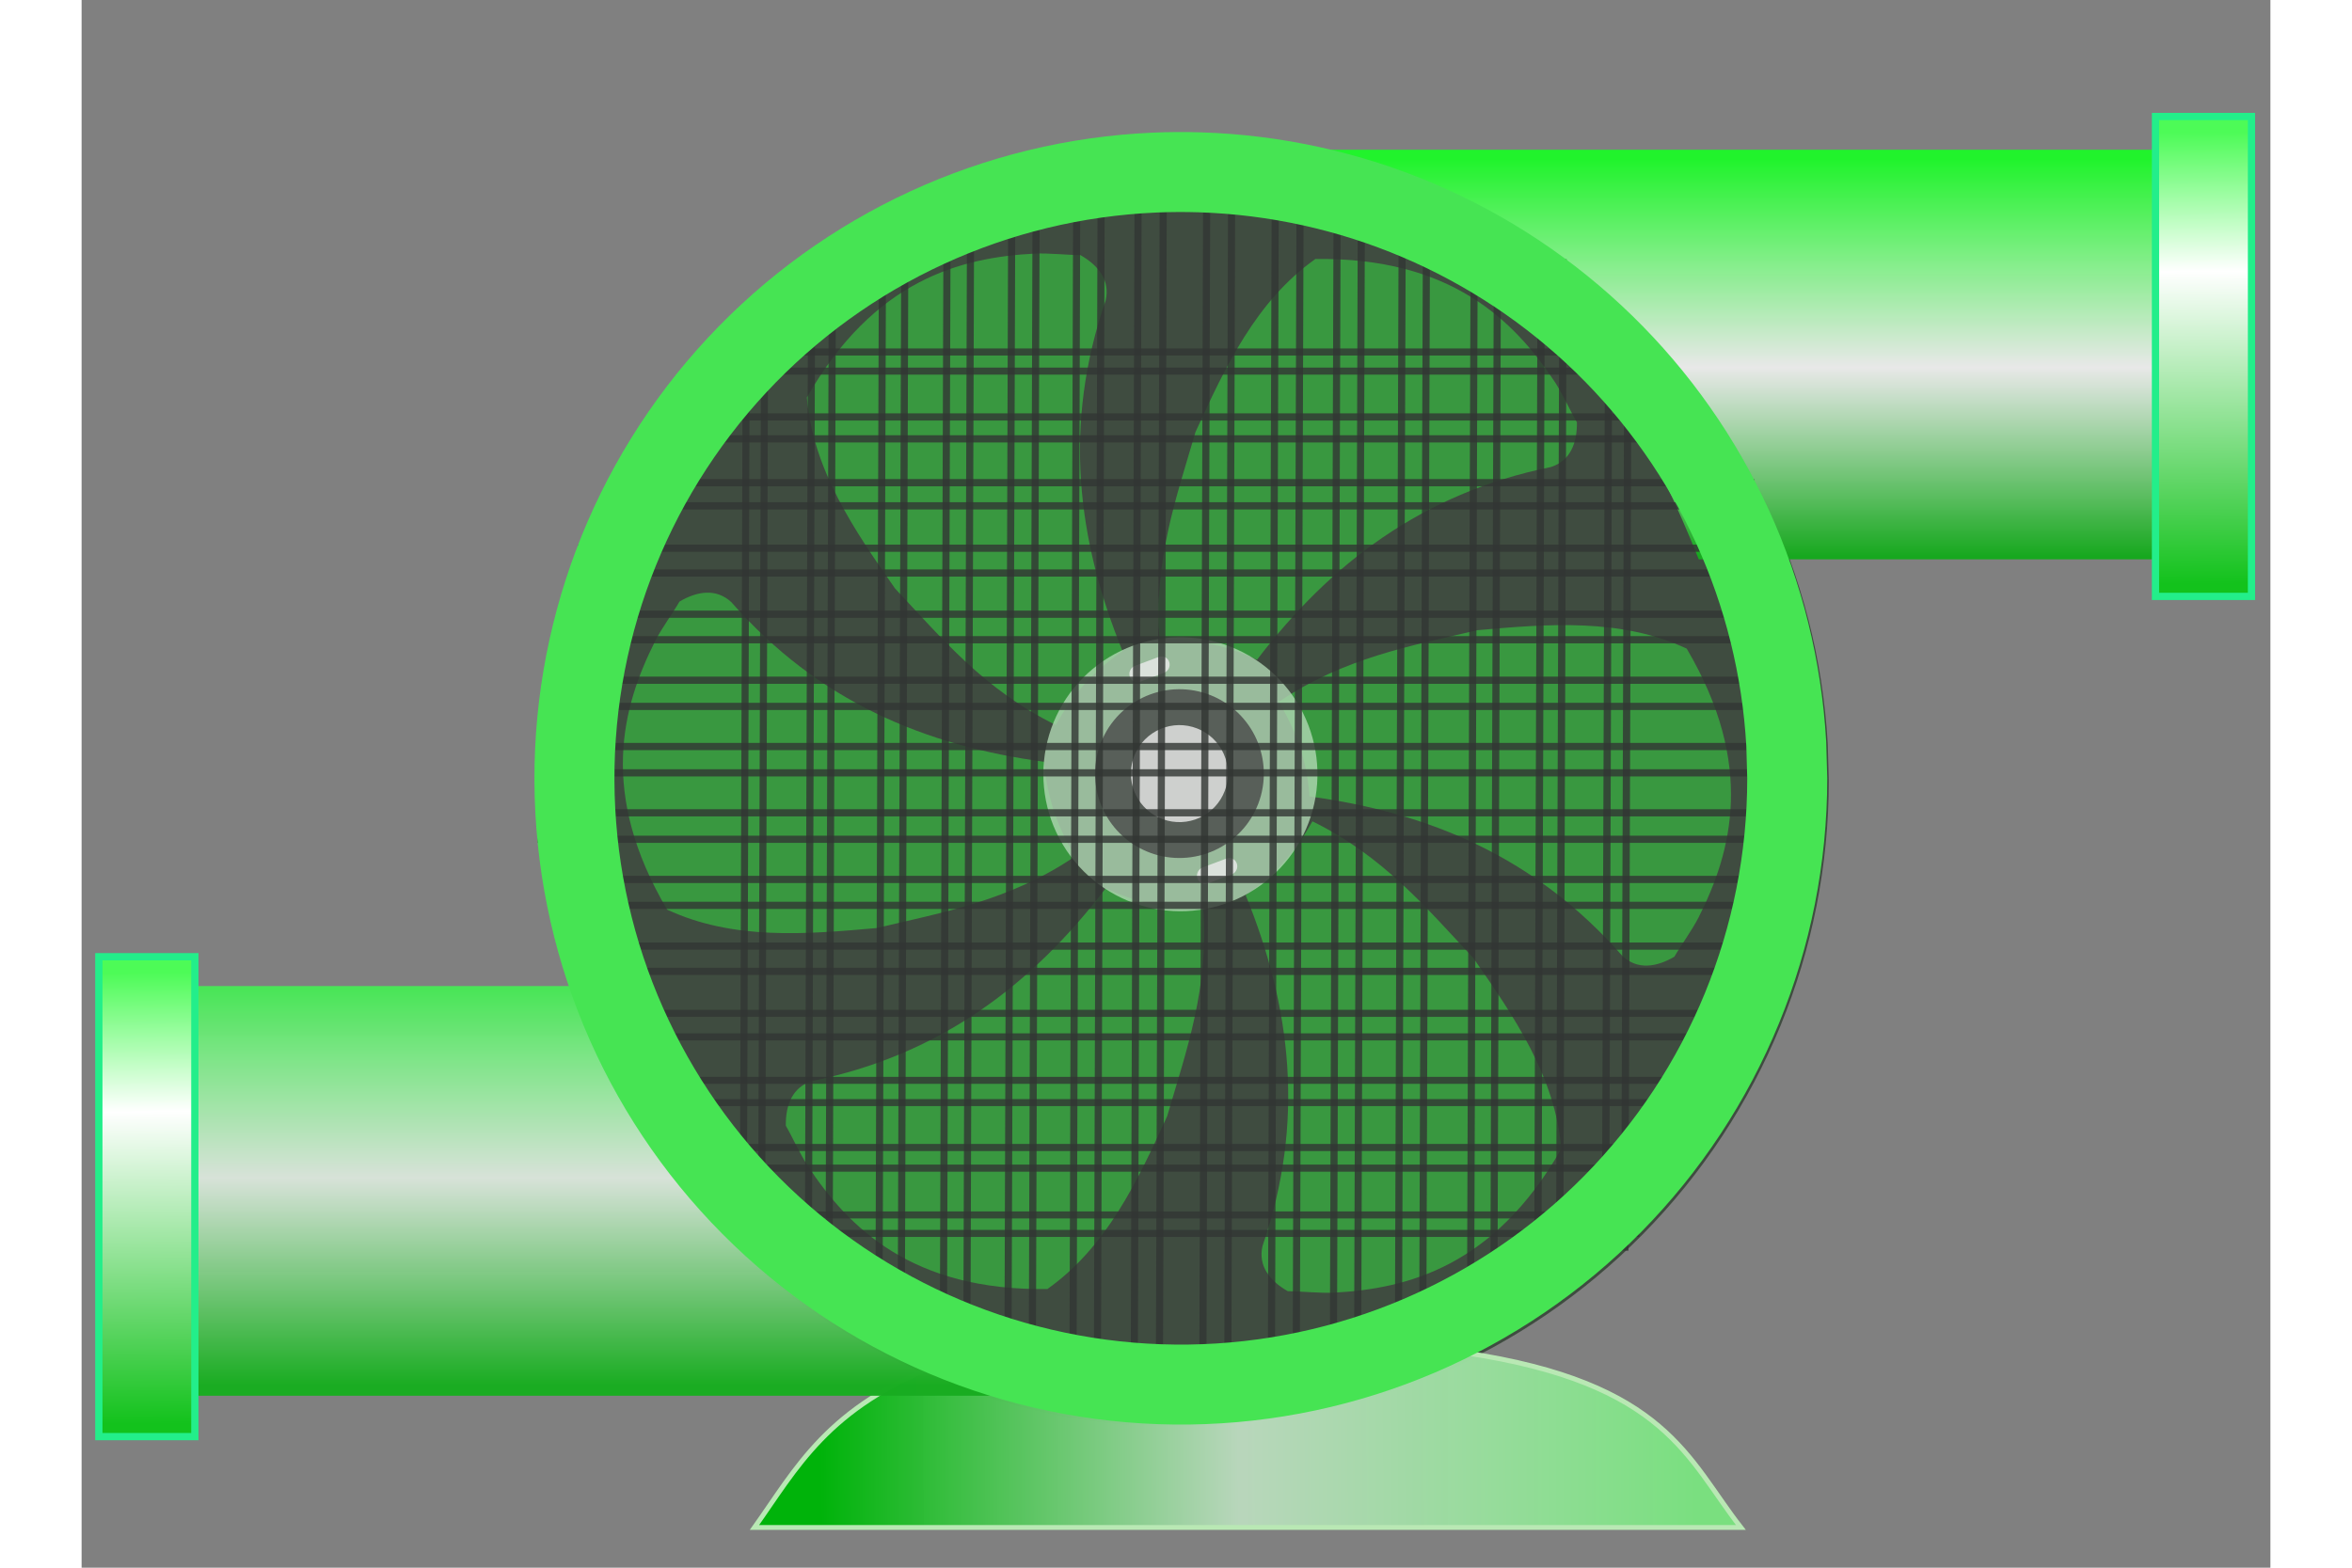 <svg width="90" height="60" viewBox="0 0 342 245" fill="none" xmlns="http://www.w3.org/2000/svg" oncontextmenu="return false">
  <rect x="0" y="0" width="342" height="245" fill="#808080" stroke="none"/>
  <style>
    @import url(css/mystyles.css);
  </style>
<g id="Q_ON 1">
<g id="layer2">
<path id="path12903" d="M273 121.999C273 148.537 262.556 174.009 243.924 192.908C225.293 211.806 199.973 222.612 173.437 222.99C146.902 223.368 121.284 213.286 102.122 194.926C82.961 176.566 71.795 151.401 71.04 124.874C70.284 98.347 80 72.588 98.086 53.167C116.172 33.746 141.174 22.224 167.688 21.091C194.202 19.958 220.097 29.306 239.773 47.113C259.45 64.921 271.327 89.757 272.837 116.252" fill="#3F4C40"/>
</g>
<g id="layer4">
<path id="rect29661" d="M216.206 211.422C202.848 214.848 188.218 216.685 173.355 216.803C160.063 216.898 146.865 215.616 134.517 213.03C116.482 219.861 111.711 229.477 105.134 238.714H259.266C250.936 228.071 247.659 216.131 216.206 211.422V211.422Z" fill="url(#paint0_linear_0:1)" stroke="#B9E8B4" stroke-width="0.756" stroke-linecap="square"/>
</g>
<g id="layer1">
<path id="rect6772" opacity="0.801" d="M231.207 179.539C220.724 197.905 207.176 201.424 195.626 202.02C193.517 202.129 190.336 201.785 188.466 201.789C185.652 200.182 183.808 197.841 184.514 194.733C191.233 175.245 188.965 157.296 181.875 139.873C186.909 136.516 189.945 132.54 192.318 128.359C203.396 133.788 210.138 141.913 217.436 149.693C223.823 158.85 230.252 168.22 231.208 179.54L231.207 179.539Z" fill="#39AB40"/>
<path id="path9203" opacity="0.801" d="M113.325 62.115C123.809 43.749 137.356 40.23 148.907 39.634C151.015 39.525 154.196 39.869 156.066 39.867C158.88 41.474 160.725 43.814 160.018 46.922C153.299 66.41 155.567 84.359 162.657 101.782C157.623 105.139 154.587 109.115 152.214 113.296C141.136 107.868 134.394 99.742 127.096 91.962C120.709 82.805 114.28 73.435 113.325 62.115H113.325Z" fill="#39AB40"/>
<path id="path9205" opacity="0.801" d="M91.492 142.159C80.762 123.936 84.439 110.43 89.66 100.11C90.613 98.227 92.493 95.637 93.42 94.013C96.212 92.369 99.16 91.931 101.506 94.089C115.08 109.601 131.784 116.552 150.427 119.055C150.839 125.092 152.781 129.702 155.231 133.839C145.016 140.756 134.614 142.57 124.236 145.037C113.117 146.031 101.791 146.954 91.492 142.159L91.492 142.159Z" fill="#39AB40"/>
<path id="path9207" opacity="0.801" d="M250.8 101.368C261.53 119.591 257.852 133.097 252.631 143.417C251.678 145.301 249.799 147.89 248.872 149.514C246.079 151.158 243.132 151.596 240.785 149.439C227.211 133.926 210.508 126.976 191.864 124.472C191.452 118.435 189.51 113.825 187.06 109.688C197.276 102.772 207.677 100.958 218.055 98.49C229.175 97.497 240.501 96.573 250.8 101.368L250.8 101.368Z" fill="#39AB40"/>
<path id="path9209" opacity="0.801" d="M192.773 40.478C213.919 40.183 223.83 50.067 230.209 59.715C231.373 61.476 232.691 64.392 233.644 66.001C233.688 69.241 232.609 72.019 229.573 72.988C209.373 77.096 195.062 88.164 183.652 103.12C178.204 100.488 173.237 99.891 168.43 99.971C167.481 87.671 171.057 77.737 174.054 67.499C178.699 57.347 183.506 47.051 192.773 40.479L192.773 40.478Z" fill="#39AB40"/>
<path id="path9211" opacity="0.801" d="M150.904 201.453C129.758 201.748 119.847 191.864 113.468 182.217C112.304 180.456 110.986 177.54 110.034 175.931C109.989 172.691 111.068 169.913 114.105 168.944C134.305 164.835 148.616 153.767 160.025 138.812C165.473 141.444 170.44 142.04 175.248 141.96C176.196 154.261 172.62 164.195 169.623 174.432C164.978 184.584 160.171 194.881 150.904 201.452L150.904 201.453Z" fill="#39AB40"/>
<path id="path9235" opacity="0.801" d="M152.746 130.982C150.122 126.004 149.563 120.195 151.189 114.808C152.815 109.422 156.496 104.892 161.436 102.198C166.375 99.504 172.177 98.862 177.586 100.411C182.995 101.96 187.577 105.576 190.341 110.477C193.105 115.378 193.829 121.169 192.357 126.6C190.885 132.03 187.335 136.663 182.474 139.497C177.613 142.33 171.832 143.137 166.381 141.742C160.93 140.348 156.247 136.864 153.345 132.044" fill="#B0D6B2"/>
<path id="rect9339" opacity="0.801" d="M175.991 138.047L179.7 136.656C180.377 136.402 180.738 135.642 180.508 134.957C180.278 134.272 179.542 133.923 178.866 134.177L175.157 135.568C174.481 135.821 174.119 136.582 174.349 137.267C174.58 137.952 175.315 138.301 175.991 138.047Z" fill="#ECECEC"/>
<path id="rect9339-8" opacity="0.801" d="M165.423 106.539L169.132 105.148C169.808 104.894 170.17 104.133 169.94 103.448C169.709 102.764 168.974 102.414 168.298 102.668L164.589 104.059C163.912 104.313 163.551 105.074 163.781 105.758C164.011 106.443 164.747 106.792 165.423 106.539Z" fill="#ECECEC"/>
<path id="path11875" opacity="0.801" d="M159.869 127.05C158.253 123.985 157.909 120.407 158.91 117.089C159.912 113.772 162.178 110.982 165.22 109.323C168.263 107.664 171.835 107.269 175.167 108.223C178.498 109.177 181.319 111.404 183.022 114.422C184.724 117.44 185.17 121.007 184.264 124.351C183.357 127.696 181.17 130.549 178.177 132.294C175.183 134.039 171.623 134.536 168.266 133.677C164.909 132.818 162.025 130.672 160.238 127.704" fill="#494949"/>
<path id="path11966" opacity="0.801" d="M164.828 124.436C163.899 122.674 163.701 120.617 164.277 118.71C164.853 116.802 166.156 115.198 167.905 114.244C169.654 113.29 171.708 113.063 173.624 113.612C175.539 114.16 177.161 115.441 178.14 117.176C179.119 118.911 179.375 120.962 178.854 122.885C178.333 124.808 177.075 126.448 175.354 127.452C173.633 128.455 171.586 128.74 169.656 128.247C167.726 127.753 166.068 126.519 165.04 124.812" fill="#ECECEC"/>
</g>
<g id="layer7">
<path id="rect15660" d="M194.148 23.398H328.12V87.421H252.687C239.014 53.052 219.773 31.103 194.148 23.398Z" fill="url(#paint1_linear_0:1)"/>
<path id="rect26505" d="M339.044 18.207H324.044V93.207H339.044V18.207Z" fill="url(#paint2_linear_0:1)" stroke="#23EE8A" stroke-width="1.134" stroke-linecap="square"/>
<path id="path29629" d="M148.869 218.124H7.991V154.101H87.312C101.69 188.47 121.923 210.419 148.869 218.124V218.124Z" fill="url(#paint3_linear_0:1)"/>
<path id="rect26505-0" d="M17.695 149.516H2.695V224.516H17.695V149.516Z" fill="url(#paint4_linear_0:1)" stroke="#23EE8A" stroke-width="1.134" stroke-linecap="square"/>
</g>
<g id="layer5">
<path id="rect6140" opacity="0.801" d="M245.385 55.007H99.531V57.997H245.385V55.007Z" stroke="#323634" stroke-width="1.104" stroke-linecap="square"/>
<path id="rect6140-0" opacity="0.801" d="M253.363 65.159H89.078V68.585H253.363V65.159Z" stroke="#323634" stroke-width="1.127" stroke-linecap="square"/>
<path id="rect6140-5" opacity="0.801" d="M260.772 75.432H84.144V79.053H260.772V75.432Z" stroke="#323634" stroke-width="1.134" stroke-linecap="square"/>
<path id="rect6140-6" opacity="0.801" d="M263.237 85.675H78.143V89.551H263.237V85.675Z" stroke="#323634" stroke-width="1.125" stroke-linecap="square"/>
<path id="rect6140-8" opacity="0.801" d="M267.118 95.989H75.323V99.978H267.118V95.989Z" stroke="#323634" stroke-width="1.128" stroke-linecap="square"/>
<path id="rect6140-4" opacity="0.801" d="M268.88 106.307H72.854V110.399H268.88V106.307Z" stroke="#323634" stroke-width="1.126" stroke-linecap="square"/>
<path id="rect6140-2" opacity="0.801" d="M269.762 116.667H72.325V120.78H269.762V116.667Z" stroke="#323634" stroke-width="1.127" stroke-linecap="square"/>
<path id="rect6140-9" opacity="0.801" d="M268.879 127.025H71.794V131.163H268.879V127.025Z" stroke="#323634" stroke-width="1.123" stroke-linecap="square"/>
<path id="rect6140-0-6" opacity="0.801" d="M267.822 137.44H73.912V141.489H267.822V137.44Z" stroke="#323634" stroke-width="1.126" stroke-linecap="square"/>
<path id="rect6140-5-1" opacity="0.801" d="M265.706 147.861H76.381V151.808H265.706V147.861Z" stroke="#323634" stroke-width="1.127" stroke-linecap="square"/>
<path id="rect6140-6-5" opacity="0.801" d="M262.239 158.364H82.677V162.046H262.239V158.364Z" stroke="#323634" stroke-width="1.106" stroke-linecap="square"/>
<path id="rect6140-8-7" opacity="0.801" d="M257.19 168.838H87.726V172.312H257.19V168.838Z" stroke="#323634" stroke-width="1.092" stroke-linecap="square"/>
<path id="rect6140-4-1" opacity="0.801" d="M251.099 179.333H93.817V182.558H251.099V179.333Z" stroke="#323634" stroke-width="1.109" stroke-linecap="square"/>
<path id="rect6140-2-3" opacity="0.801" d="M242.845 189.873H102.071V192.759H242.845V189.873Z" stroke="#323634" stroke-width="1.099" stroke-linecap="square"/>
<path id="rect6383" opacity="0.801" d="M103.849 53.871L103.391 193.495L106.253 193.504L106.712 53.88L103.849 53.871Z" stroke="#323634" stroke-width="1.098" stroke-linecap="square"/>
<path id="rect6385" opacity="0.801" d="M114.062 44.74L113.543 202.692L116.781 202.703L117.3 44.751L114.062 44.74Z" stroke="#323634" stroke-width="1.112" stroke-linecap="square"/>
<path id="rect6387" opacity="0.801" d="M125.138 38.686L124.579 208.761L128.066 208.773L128.624 38.698L125.138 38.686Z" stroke="#323634" stroke-width="1.112" stroke-linecap="square"/>
<path id="rect6389" opacity="0.801" d="M135.228 34.224L134.641 213.289L138.312 213.301L138.9 34.236L135.228 34.224Z" stroke="#323634" stroke-width="1.112" stroke-linecap="square"/>
<path id="rect6391" opacity="0.801" d="M145.34 30.972L144.731 216.608L148.536 216.62L149.146 30.985L145.34 30.972Z" stroke="#323634" stroke-width="1.112" stroke-linecap="square"/>
<path id="rect6393" opacity="0.801" d="M155.505 25.117L154.894 217.809L158.708 217.822L159.319 25.13L155.505 25.117Z" stroke="#323634" stroke-width="1.112" stroke-linecap="square"/>
<path id="rect6395" opacity="0.801" d="M165.093 25.932L164.464 219.697L168.392 219.711L169.021 25.945L165.093 25.932Z" stroke="#323634" stroke-width="1.112" stroke-linecap="square"/>
<path id="rect6397" opacity="0.801" d="M175.806 26.354L175.181 218.999L179.08 219.012L179.704 26.367L175.806 26.354Z" stroke="#323634" stroke-width="1.112" stroke-linecap="square"/>
<path id="rect6399" opacity="0.801" d="M186.514 28.264L185.893 217.507L189.772 217.519L190.394 28.276L186.514 28.264Z" stroke="#323634" stroke-width="1.112" stroke-linecap="square"/>
<path id="rect6401" opacity="0.801" d="M196.188 27.673L195.581 215.31L199.37 215.323L199.977 27.686L196.188 27.673Z" stroke="#323634" stroke-width="1.112" stroke-linecap="square"/>
<path id="rect6403" opacity="0.801" d="M206.354 31.516L205.746 212.788L209.541 212.8L210.149 31.529L206.354 31.516Z" stroke="#323634" stroke-width="1.112" stroke-linecap="square"/>
<path id="rect6405" opacity="0.801" d="M217.598 35.466L217.015 207.896L220.651 207.908L221.233 35.478L217.598 35.466Z" stroke="#323634" stroke-width="1.115" stroke-linecap="square"/>
<path id="rect6407" opacity="0.801" d="M228.063 41.063L227.517 202.618L230.926 202.629L231.472 41.074L228.063 41.063Z" stroke="#323634" stroke-width="1.134" stroke-linecap="square"/>
<path id="rect6409" opacity="0.801" d="M238.598 50.621L238.115 194.879L241.131 194.889L241.614 50.631L238.598 50.621Z" stroke="#323634" stroke-width="1.134" stroke-linecap="square"/>
</g>
<g id="layer3">
<path id="path13010" d="M174.928 20.684C172.433 20.605 169.937 20.619 167.444 20.725C140.929 21.858 115.926 33.381 97.841 52.802C79.755 72.223 70.039 97.983 70.795 124.51C71.551 151.038 82.716 176.202 101.878 194.562C121.04 212.923 146.658 223.003 173.194 222.625C199.729 222.248 225.049 211.441 243.68 192.543C262.311 173.645 272.756 148.173 272.756 121.635L272.592 115.887C271.155 90.684 260.333 66.932 242.256 49.311C224.18 31.69 200.16 21.477 174.928 20.684V20.684ZM174.535 33.178C196.644 33.873 217.692 42.822 233.531 58.262C249.371 73.702 258.854 94.514 260.113 116.598L260.256 121.635C260.256 144.889 251.104 167.208 234.779 183.768C218.454 200.327 196.267 209.796 173.016 210.127C149.764 210.458 127.316 201.625 110.526 185.536C93.736 169.448 83.953 147.397 83.291 124.153C82.629 100.908 91.142 78.337 106.99 61.32C122.837 44.303 144.746 34.206 167.979 33.213C170.163 33.121 172.35 33.109 174.535 33.178H174.535Z" fill="#46E453"/>
</g>
</g>
<defs>
<linearGradient id="paint0_linear_0:1" x1="115.438" y1="229.414" x2="252.851" y2="228.74" gradientUnits="userSpaceOnUse">
<stop stop-color="#00B30A"/>
<stop offset="0.477" stop-color="#B9D7BC" stop-opacity="0.992"/>
<stop offset="1" stop-color="#79E07F" stop-opacity="0.988"/>
</linearGradient>
<linearGradient id="paint1_linear_0:1" x1="276.345" y1="87" x2="276.345" y2="25" gradientUnits="userSpaceOnUse">
<stop stop-color="#17A81F"/>
<stop offset="0.477" stop-color="#E9E9E9" stop-opacity="0.992"/>
<stop offset="1" stop-color="#1FF42B" stop-opacity="0.988"/>
</linearGradient>
<linearGradient id="paint2_linear_0:1" x1="331.044" y1="20.707" x2="331.544" y2="91.207" gradientUnits="userSpaceOnUse">
<stop stop-color="#4DFB57"/>
<stop offset="0.308" stop-color="white"/>
<stop offset="1" stop-color="#13C21C"/>
</linearGradient>
<linearGradient id="paint3_linear_0:1" x1="62.435" y1="154.522" x2="62.435" y2="216.522" gradientUnits="userSpaceOnUse">
<stop stop-color="#49E557"/>
<stop offset="0.477" stop-color="#D8E3D9" stop-opacity="0.992"/>
<stop offset="1" stop-color="#18AC20" stop-opacity="0.988"/>
</linearGradient>
<linearGradient id="paint4_linear_0:1" x1="9.694" y1="152.016" x2="10.194" y2="222.516" gradientUnits="userSpaceOnUse">
<stop stop-color="#4DFB57"/>
<stop offset="0.308" stop-color="white"/>
<stop offset="1" stop-color="#13C21C"/>
</linearGradient>
</defs>
</svg>
